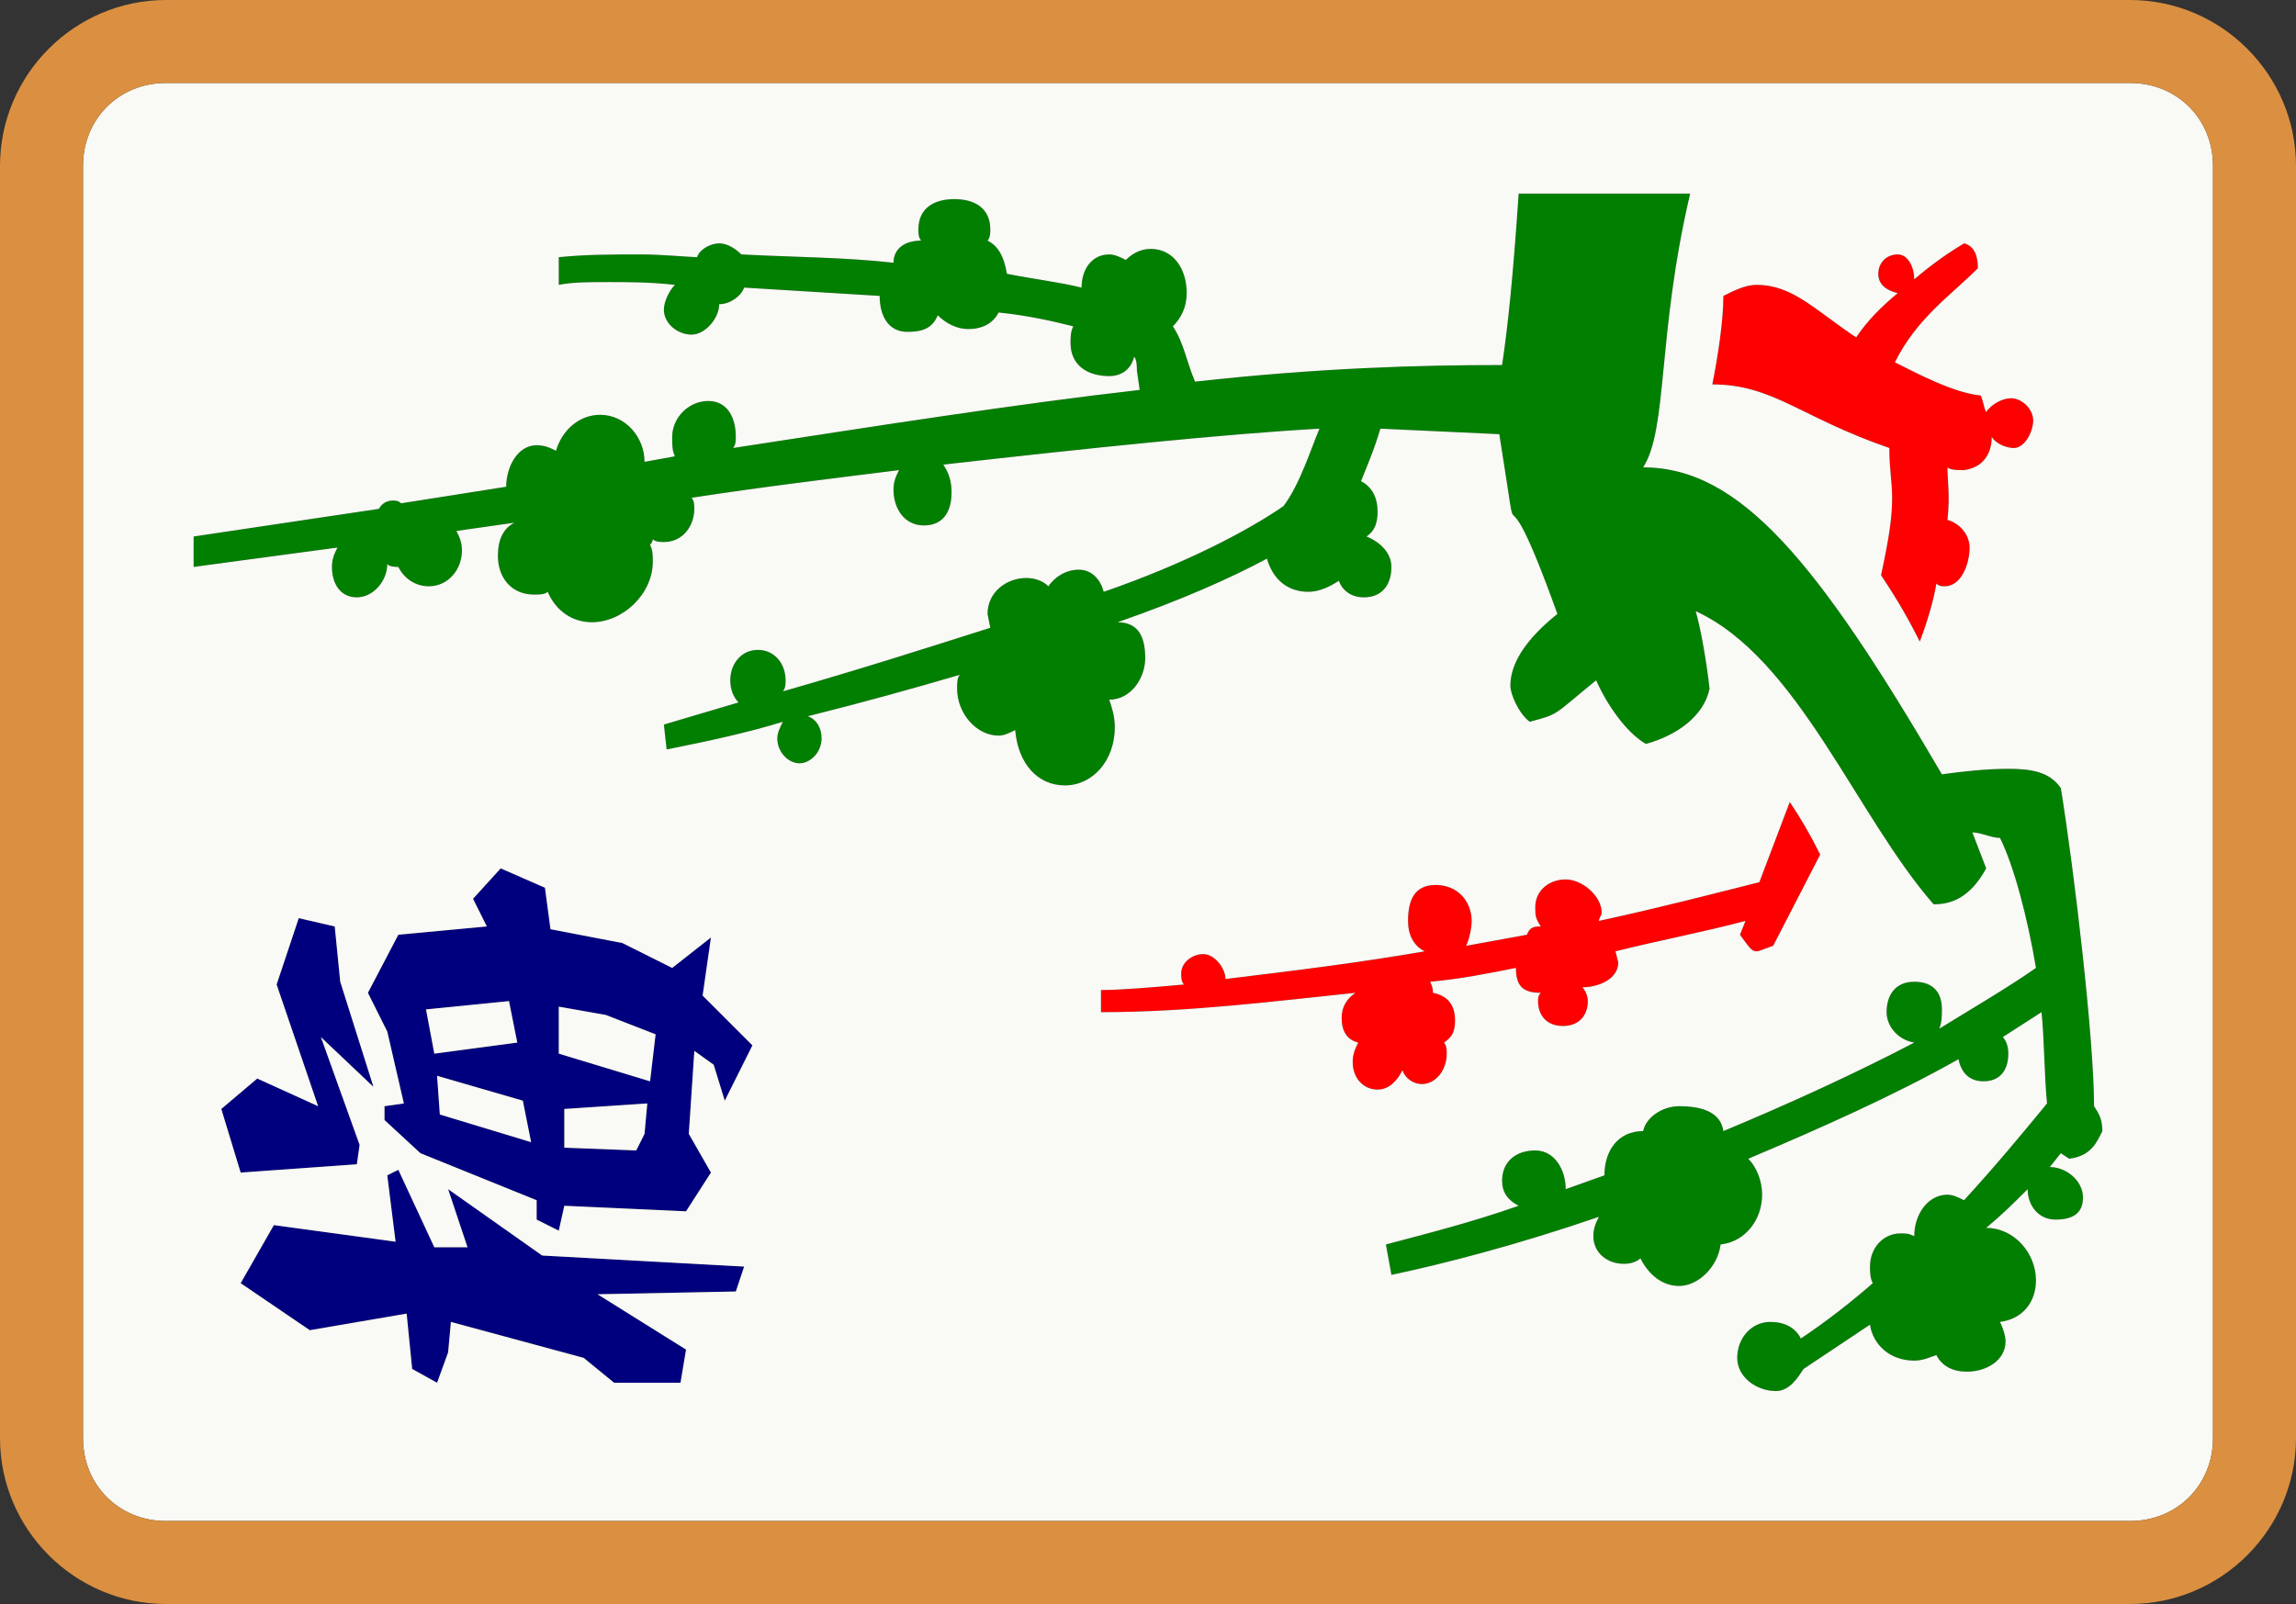 <svg viewBox="30 -670 830 580" xmlns="http://www.w3.org/2000/svg" id="glyph262"><rect x="30" y="-670" width="830" height="580" fill="#333333" stroke="none"/><path fill="#00007F" d="M232-225l2-9l44,2l9-14l-8-14l2-30l7,5l4,13l10-20l-18-18l3-21l-14,11l-18-9l-26-5l-2-15l-16-7l-10,11l5,10l-32,3l-11,21l7,14l6,26l-7,1v5l13,12l42,17v7ZM117-246l42-3l1-7l-14-39l19,18l-12-38l-2-20l-13-3l-8,24l15,44l-22-10l-13,11ZM187-289l-3-16l30-3l3,15ZM265-279l-33-10v-17l17,3l18,7ZM222-257l-33-10l-1-14l31,9ZM260-254l-26-1v-14l30-2l-1,11ZM188-170l4-11l1-11l48,13l11,9h24l2-12l-32-20l50-1l3-9l-73-4l-34-24l7,21h-12l-13-28l-4,2l3,24l-44-6l-12,21l25,17l35-6l2,20Z"></path><path fill="#007F00" d="M672-167c5,0,8,-5,10,-8l24-16c1,7,7,13,16,13c3,0,5,-1,8,-2c2,4,6,6,11,6c7,0,14,-4,14,-11c0,-2,-1,-5,-2,-7c8,-1,13,-7,13,-15c0,-10,-8,-19,-18,-19c6,-5,10,-9,15,-14c0,6,4,11,10,11c6,0,10,-2,10,-8c0,-6,-6,-11,-12,-11l4-5l3,2c8,-1,10,-6,12,-10c0,-4,-1,-6,-3,-9c0,-24,-7,-84,-12,-115c-4,-6,-11,-7,-19,-7c-8,0,-17,1,-24,2c-45,-77,-73,-111,-108,-111c9,-14,5,-48,17,-99h-62c-2,30,-4,49,-6,62c-30,0,-66,1,-111,6c-3,-7,-4,-14,-8,-20c3,-3,5,-7,5,-12c0,-9,-5,-16,-13,-16c-4,0,-7,2,-9,4c-2,-1,-4,-2,-6,-2c-6,0,-10,5,-10,12c-8,-2,-17,-3,-27,-5c-1,-6,-3,-10,-7,-12c1,-1,1,-3,1,-4c0,-8,-6,-11,-13,-11c-7,0,-13,3,-13,11c0,1,0,3,1,4c-6,0,-10,3,-10,8c-18,-2,-36,-2,-55,-3c-2,-2,-5,-4,-8,-4c-3,0,-7,2,-8,5c-2,0,-13,-1,-20,-1c-11,0,-20,0,-30,1v10c5,-1,11,-1,18,-1c7,0,15,0,24,1c-2,2,-4,6,-4,9c0,5,5,9,10,9c5,0,10,-6,10,-11c4,0,8,-3,9,-6l49,3c0,7,3,13,10,13c5,0,9,-1,11,-6c3,3,7,5,11,5c5,0,9,-2,11,-6c10,1,19,3,27,5c-1,2,-1,4,-1,6c0,8,6,12,14,12c5,0,8,-3,9,-7c1,1,1,4,1,5l1,7c-44,5,-95,13,-147,21c1,-1,1,-3,1,-4c0,-7,-3,-13,-10,-13c-7,0,-13,6,-13,13c0,3,0,5,1,7l-11,2c0,-9,-7,-17,-16,-17c-8,0,-14,6,-16,13c-2,-1,-4,-2,-7,-2c-7,0,-11,8,-11,15l-38,6c-1,-1,-2,-1,-3,-1c-2,0,-4,1,-5,3l-67,10v11l52-7c-1,2,-2,4,-2,7c0,6,3,11,9,11c6,0,11,-6,11,-12c1,1,3,1,4,1c2,4,6,7,11,7c7,0,12,-6,12,-13c0,-3,-1,-5,-2,-7l21-3c-4,2,-6,6,-6,12c0,8,5,14,13,14c2,0,4,0,5,-1c3,7,9,11,16,11c11,0,22,-10,22,-22c0,-2,0,-4,-1,-6c1,-1,1,-2,1,-2c1,1,3,1,4,1c7,0,11,-6,11,-12c0,-1,0,-3,-1,-4c26,-4,51,-7,75,-10c-1,2,-2,4,-2,7c0,7,4,13,11,13c7,0,10,-5,10,-12c0,-4,-1,-7,-3,-10c53,-6,101,-11,136,-13c-3,7,-7,20,-13,28c-13,9,-36,21,-65,31c-1,-4,-4,-8,-9,-8c-5,0,-9,3,-11,6c-2,-2,-5,-3,-8,-3c-7,0,-14,5,-14,13l1,5c-22,7,-47,15,-75,23c1,-1,1,-3,1,-4c0,-6,-4,-11,-10,-11c-6,0,-10,5,-10,11c0,3,1,6,3,8l-27,8l1,9c15,-3,29,-6,42,-10c-1,2,-2,4,-2,6c0,5,4,9,8,9c4,0,8,-4,8,-9c0,-4,-2,-7,-5,-8c20,-5,38,-10,55,-15c-1,1,-1,3,-1,5c0,9,7,17,15,17c2,0,4,-1,6,-2c1,12,8,20,18,20c10,0,18,-9,18,-21c0,-4,-1,-7,-2,-10c8,0,13,-8,13,-15c0,-7,-2,-13,-10,-13c23,-8,41,-16,54,-23c2,7,7,12,15,12c4,0,8,-2,11,-4c1,3,4,6,9,6c7,0,10,-5,10,-11c0,-5,-4,-9,-9,-11c3,-2,4,-5,4,-9c0,-5,-2,-9,-6,-11c2,-5,5,-12,7,-19l43,2c9,56,-2,1,21,65c-15,12,-17,21,-17,26c0,3,3,10,7,13c11,-3,8,-2,24,-15c4,9,11,19,18,23c11,-3,21,-10,23,-20c-1,-9,-3,-21,-5,-28c37,17,58,74,86,106c6,0,13,-2,19,-13l-5-13c3,0,7,2,10,2c5,10,10,29,13,47c-10,7,-22,14,-35,22c1,-2,1,-5,1,-7c0,-6,-3,-10,-10,-10c-7,0,-10,5,-10,11c0,5,4,10,10,11c-21,11,-45,22,-69,32c-1,-7,-8,-9,-16,-9c-6,0,-12,4,-13,9c-9,0,-14,7,-14,16l-14,5c0,-7,-4,-14,-11,-14c-7,0,-12,4,-12,11c0,4,2,7,6,9c-17,6,-33,10,-48,14l2,11c19,-4,46,-11,75,-21c-1,2,-2,4,-2,7c0,6,5,10,11,10c3,0,5,-1,6,-2c3,6,8,10,14,10c7,0,14,-7,15,-15c9,-1,15,-9,15,-18c0,-5,-2,-10,-5,-13c26,-11,53,-23,76,-36c1,5,4,8,9,8c6,0,9,-4,9,-10c0,-3,-1,-5,-2,-6l14-9c1,9,1,23,2,33c-9,11,-19,23,-30,35c-2,-1,-4,-2,-6,-2c-7,0,-12,7,-12,15c-2,-1,-3,-1,-5,-1c-6,0,-11,5,-11,12c0,2,0,4,1,6c-8,7,-17,14,-26,20c-2,-4,-6,-6,-11,-6c-7,0,-12,6,-12,13c0,7,7,12,14,12Z"></path><path fill="#FF0000" d="M724-438c3,-8,5,-15,6,-21c1,1,2,1,3,1c6,0,9,-8,9,-14c0,-5,-4,-9,-8,-10c1,-9,0,-14,0,-19c1,1,4,1,6,1c7,-1,10,-6,10,-12c2,3,6,4,8,4c4,0,7,-6,7,-10c0,-4,-4,-8,-8,-8c-3,0,-7,2,-9,5c-1,-2,-1,-4,-2,-6c-10,-1,-23,-8,-31,-12c8,-16,20,-24,30,-34c0,-4,-1,-8,-5,-9c-5,3,-11,7,-18,13c0,-4,-2,-9,-6,-9c-4,0,-7,3,-7,7c0,4,3,6,7,7c-6,5,-11,10,-15,16c-15,-10,-23,-19,-36,-19c-4,0,-8,2,-12,4c0,9,-2,22,-4,32c22,0,32,12,64,23c0,8,1,12,1,18c0,7,-1,14,-4,28c6,9,10,16,14,24ZM528-276c4,0,7,-3,9,-7c1,3,4,5,7,5c5,0,9,-5,9,-11c0,-1,0,-3,-1,-4c3,-2,4,-4,4,-8c0,-6,-3,-9,-8,-10c0,-1,0,-2,-1,-4c11,-1,21,-3,31,-5c0,7,3,9,9,9c-1,1,-1,2,-1,3c0,5,3,9,9,9c6,0,9,-4,9,-9c0,-2,-1,-4,-2,-5c6,0,13,-3,13,-9l-1-4c16,-4,32,-7,47,-11l-2,5c3,4,4,6,6,6c1,0,3,-1,6,-2l17-33c-4,-8,-7,-13,-11,-19l-11,29c-16,4,-35,9,-58,14c0,-1,1,-2,1,-3c0,-6,-7,-12,-13,-12c-6,0,-11,4,-11,10c0,3,0,4,2,7c-2,0,-4,0,-5,3l-22,4c1,-2,2,-6,2,-9c0,-7,-5,-13,-13,-13c-8,0,-10,6,-10,13c0,5,2,9,6,11c-23,4,-47,7,-72,10c0,-4,-4,-9,-8,-9c-4,0,-8,3,-8,7c0,1,0,3,1,4c-11,1,-23,2,-30,2v8c32,0,63,-4,92,-7c-3,2,-5,5,-5,9c0,5,2,8,6,9c-1,2,-2,4,-2,7c0,6,4,10,9,10Z"></path><path fill="#F9F9F5" d="M90-120h710c17,0,30,-13,30,-30v-460c0,-17,-13,-30,-30,-30h-710c-17,0,-30,13,-30,30v460c0,17,13,30,30,30ZM672-167c-7,0,-14,-5,-14,-12c0,-7,5,-13,12,-13c5,0,9,2,11,6c9,-6,18,-13,26,-20c-1,-2,-1,-4,-1,-6c0,-7,5,-12,11,-12c2,0,3,0,5,1c0,-8,5,-15,12,-15c2,0,4,1,6,2c11,-12,21,-24,30,-35c-1,-10,-1,-24,-2,-33l-14,9c1,1,2,3,2,6c0,6,-3,10,-9,10c-5,0,-8,-3,-9,-8c-23,13,-50,25,-76,36c3,3,5,8,5,13c0,9,-6,17,-15,18c-1,8,-8,15,-15,15c-6,0,-11,-4,-14,-10c-1,1,-3,2,-6,2c-6,0,-11,-4,-11,-10c0,-3,1,-5,2,-7c-29,10,-56,17,-75,21l-2-11c15,-4,31,-8,48,-14c-4,-2,-6,-5,-6,-9c0,-7,5,-11,12,-11c7,0,11,7,11,14l14-5c0,-9,5,-16,14,-16c1,-5,7,-9,13,-9c8,0,15,2,16,9c24,-10,48,-21,69,-32c-6,-1,-10,-6,-10,-11c0,-6,3,-11,10,-11c7,0,10,4,10,10c0,2,0,5,-1,7c13,-8,25,-15,35,-22c-3,-18,-8,-37,-13,-47c-3,0,-7,-2,-10,-2l5,13c-6,11,-13,13,-19,13c-28,-32,-49,-89,-86,-106c2,7,4,19,5,28c-2,10,-12,17,-23,20c-7,-4,-14,-14,-18,-23c-16,13,-13,12,-24,15c-4,-3,-7,-10,-7,-13c0,-5,2,-14,17,-26c-23,-64,-12,-9,-21,-65l-43-2c-2,7,-5,14,-7,19c4,2,6,6,6,11c0,4,-1,7,-4,9c5,2,9,6,9,11c0,6,-3,11,-10,11c-5,0,-8,-3,-9,-6c-3,2,-7,4,-11,4c-8,0,-13,-5,-15,-12c-13,7,-31,15,-54,23c8,0,10,6,10,13c0,7,-5,15,-13,15c1,3,2,6,2,10c0,12,-8,21,-18,21c-10,0,-17,-8,-18,-20c-2,1,-4,2,-6,2c-8,0,-15,-8,-15,-17c0,-2,0,-4,1,-5c-17,5,-35,10,-55,15c3,1,5,4,5,8c0,5,-4,9,-8,9c-4,0,-8,-4,-8,-9c0,-2,1,-4,2,-6c-13,4,-27,7,-42,10l-1-9l27-8c-2,-2,-3,-5,-3,-8c0,-6,4,-11,10,-11c6,0,10,5,10,11c0,1,0,3,-1,4c28,-8,53,-16,75,-23l-1-5c0,-8,7,-13,14,-13c3,0,6,1,8,3c2,-3,6,-6,11,-6c5,0,8,4,9,8c29,-10,52,-22,65,-31c6,-8,10,-21,13,-28c-35,2,-83,7,-136,13c2,3,3,6,3,10c0,7,-3,12,-10,12c-7,0,-11,-6,-11,-13c0,-3,1,-5,2,-7c-24,3,-49,6,-75,10c1,1,1,3,1,4c0,6,-4,12,-11,12c-1,0,-3,0,-4,-1c0,0,0,1,-1,2c1,2,1,4,1,6c0,12,-11,22,-22,22c-7,0,-13,-4,-16,-11c-1,1,-3,1,-5,1c-8,0,-13,-6,-13,-14c0,-6,2,-10,6,-12l-21,3c1,2,2,4,2,7c0,7,-5,13,-12,13c-5,0,-9,-3,-11,-7c-1,0,-3,0,-4,-1c0,6,-5,12,-11,12c-6,0,-9,-5,-9,-11c0,-3,1,-5,2,-7l-52,7v-11l67-10c1,-2,3,-3,5,-3c1,0,2,0,3,1l38-6c0,-7,4,-15,11,-15c3,0,5,1,7,2c2,-7,8,-13,16,-13c9,0,16,8,16,17l11-2c-1,-2,-1,-4,-1,-7c0,-7,6,-13,13,-13c7,0,10,6,10,13c0,1,0,3,-1,4c52,-8,103,-16,147,-21l-1-7c0,-1,0,-4,-1,-5c-1,4,-4,7,-9,7c-8,0,-14,-4,-14,-12c0,-2,0,-4,1,-6c-8,-2,-17,-4,-27,-5c-2,4,-6,6,-11,6c-4,0,-8,-2,-11,-5c-2,5,-6,6,-11,6c-7,0,-10,-6,-10,-13l-49-3c-1,3,-5,6,-9,6c0,5,-5,11,-10,11c-5,0,-10,-4,-10,-9c0,-3,2,-7,4,-9c-9,-1,-17,-1,-24,-1c-7,0,-13,0,-18,1v-10c10,-1,19,-1,30,-1c7,0,18,1,20,1c1,-3,5,-5,8,-5c3,0,6,2,8,4c19,1,37,1,55,3c0,-5,4,-8,10,-8c-1,-1,-1,-3,-1,-4c0,-8,6,-11,13,-11c7,0,13,3,13,11c0,1,0,3,-1,4c4,2,6,6,7,12c10,2,19,3,27,5c0,-7,4,-12,10,-12c2,0,4,1,6,2c2,-2,5,-4,9,-4c8,0,13,7,13,16c0,5,-2,9,-5,12c4,6,5,13,8,20c45,-5,81,-6,111,-6c2,-13,4,-32,6,-62h62c-12,51,-8,85,-17,99c35,0,63,34,108,111c7,-1,16,-2,24,-2c8,0,15,1,19,7c5,31,12,91,12,115c2,3,3,5,3,9c-2,4,-4,9,-12,10l-3-2l-4,5c6,0,12,5,12,11c0,6,-4,8,-10,8c-6,0,-10,-5,-10,-11c-5,5,-9,9,-15,14c10,0,18,9,18,19c0,8,-5,14,-13,15c1,2,2,5,2,7c0,7,-7,11,-14,11c-5,0,-9,-2,-11,-6c-3,1,-5,2,-8,2c-9,0,-15,-6,-16,-13l-24,16c-2,3,-5,8,-10,8ZM724-438c-4,-8,-8,-15,-14,-24c3,-14,4,-21,4,-28c0,-6,-1,-10,-1,-18c-32,-11,-42,-23,-64,-23c2,-10,4,-23,4,-32c4,-2,8,-4,12,-4c13,0,21,9,36,19c4,-6,9,-11,15,-16c-4,-1,-7,-3,-7,-7c0,-4,3,-7,7,-7c4,0,6,5,6,9c7,-6,13,-10,18,-13c4,1,5,5,5,9c-10,10,-22,18,-30,34c8,4,21,11,31,12c1,2,1,4,2,6c2,-3,6,-5,9,-5c4,0,8,4,8,8c0,4,-3,10,-7,10c-2,0,-6,-1,-8,-4c0,6,-3,11,-10,12c-2,0,-5,0,-6,-1c0,5,1,10,0,19c4,1,8,5,8,10c0,6,-3,14,-9,14c-1,0,-2,0,-3,-1c-1,6,-3,13,-6,21ZM528-276c-5,0,-9,-4,-9,-10c0,-3,1,-5,2,-7c-4,-1,-6,-4,-6,-9c0,-4,2,-7,5,-9c-29,3,-60,7,-92,7v-8c7,0,19,-1,30,-2c-1,-1,-1,-3,-1,-4c0,-4,4,-7,8,-7c4,0,8,5,8,9c25,-3,49,-6,72,-10c-4,-2,-6,-6,-6,-11c0,-7,2,-13,10,-13c8,0,13,6,13,13c0,3,-1,7,-2,9l22-4c1,-3,3,-3,5,-3c-2,-3,-2,-4,-2,-7c0,-6,5,-10,11,-10c6,0,13,6,13,12c0,1,-1,2,-1,3c23,-5,42,-10,58,-14l11-29c4,6,7,11,11,19l-17,33c-3,1,-5,2,-6,2c-2,0,-3,-2,-6,-6l2-5c-15,4,-31,7,-47,11l1,4c0,6,-7,9,-13,9c1,1,2,3,2,5c0,5,-3,9,-9,9c-6,0,-9,-4,-9,-9c0,-1,0,-2,1,-3c-6,0,-9,-2,-9,-9c-10,2,-20,4,-31,5c1,2,1,3,1,4c5,1,8,4,8,10c0,4,-1,6,-4,8c1,1,1,3,1,4c0,6,-4,11,-9,11c-3,0,-6,-2,-7,-5c-2,4,-5,7,-9,7ZM232-225l-8-4v-7l-42-17l-13-12v-5l7-1l-6-26l-7-14l11-21l32-3l-5-10l10-11l16,7l2,15l26,5l18,9l14-11l-3,21l18,18l-10,20l-4-13l-7-5l-2,30l8,14l-9,14l-44-2ZM117-246l-7-23l13-11l22,10l-15-44l8-24l13,3l2,20l12,38l-19-18l14,39l-1,7ZM187-289l30-4l-3-15l-30,3ZM265-279l2-17l-18-7l-17-3v17ZM222-257l-3-15l-31-9l1,14ZM260-254l3-6l1-11l-30,2v14ZM188-170l-9-5l-2-20l-35,6l-25-17l12-21l44,6l-3-24l4-2l13,28h12l-7-21l34,24l73,4l-3,9l-50,1l32,20l-2,12h-24l-11-9l-48-13l-1,11Z"></path><path fill="#DA9040" d="M90-90h710c33,0,60,-27,60,-60v-460c0,-33,-27,-60,-60,-60h-710c-33,0,-60,27,-60,60v460c0,33,27,60,60,60ZM90-120c-17,0,-30,-13,-30,-30v-460c0,-17,13,-30,30,-30h710c17,0,30,13,30,30v460c0,17,-13,30,-30,30Z"></path></svg>